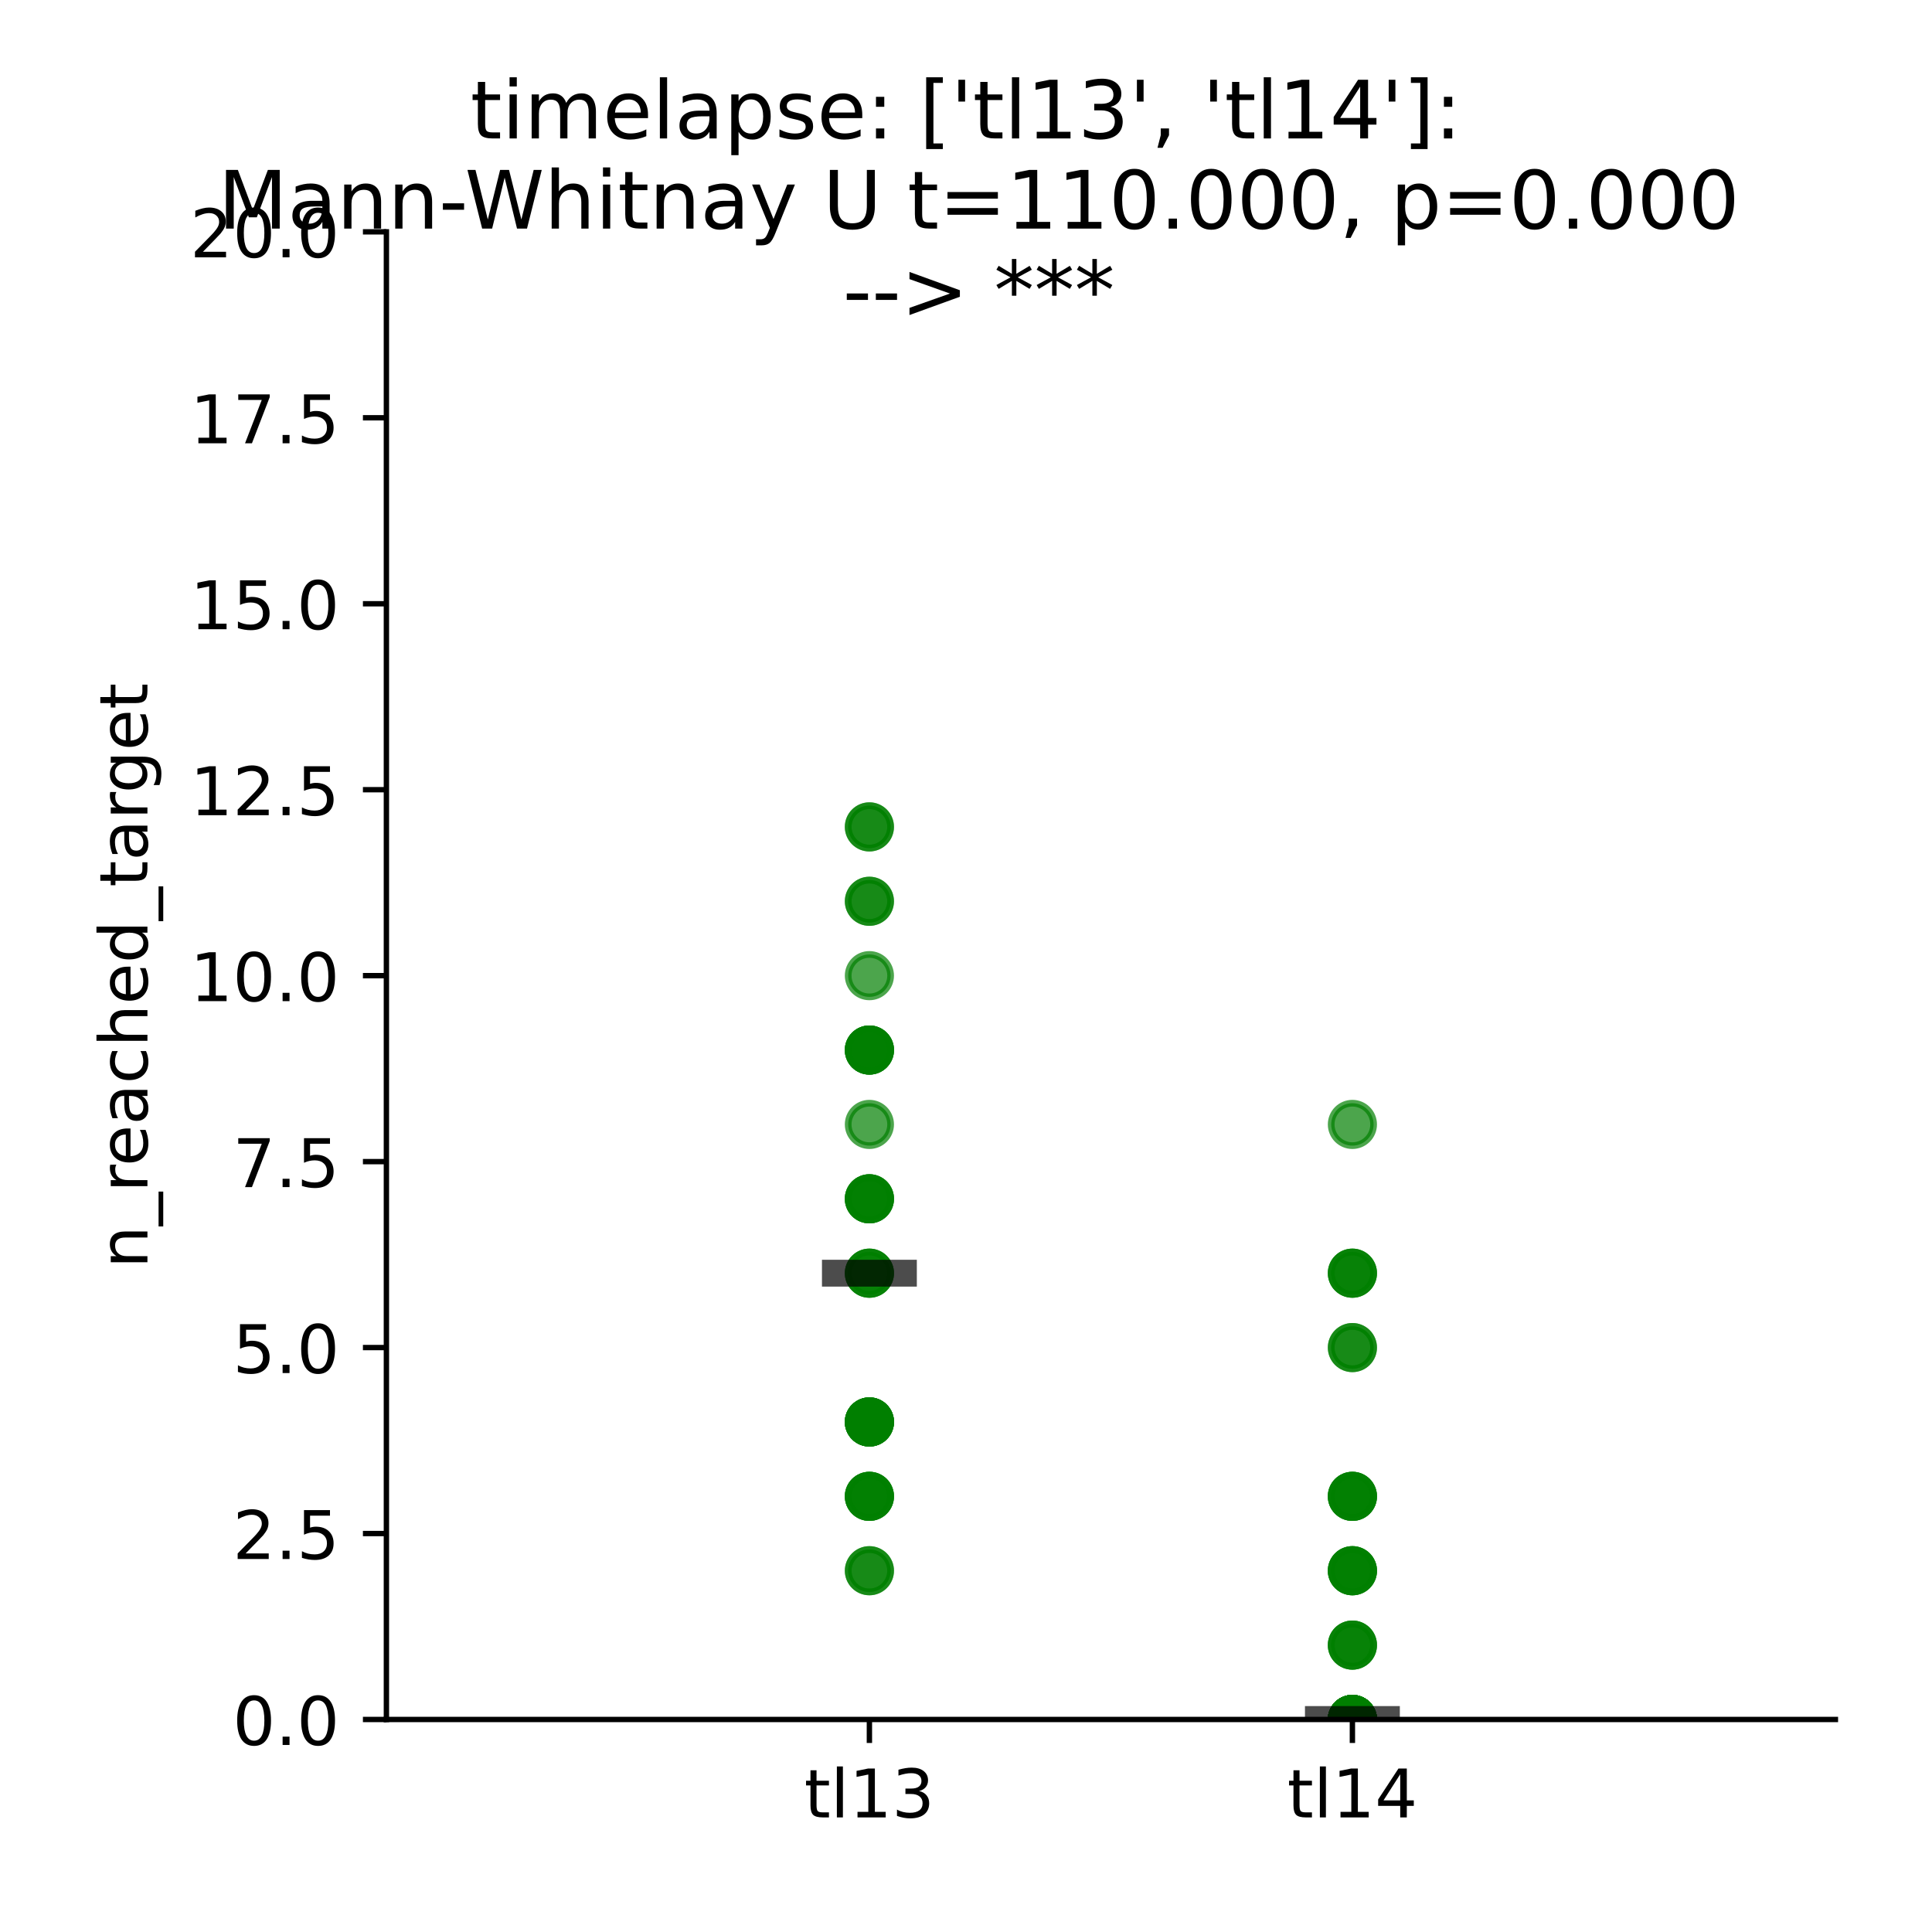 <?xml version="1.0" encoding="utf-8" standalone="no"?>
<!DOCTYPE svg PUBLIC "-//W3C//DTD SVG 1.1//EN"
  "http://www.w3.org/Graphics/SVG/1.1/DTD/svg11.dtd">
<!-- Created with matplotlib (https://matplotlib.org/) -->
<svg height="288pt" version="1.1" viewBox="0 0 288 288" width="288pt" xmlns="http://www.w3.org/2000/svg" xmlns:xlink="http://www.w3.org/1999/xlink">
 <defs>
  <style type="text/css">*{stroke-linecap:butt;stroke-linejoin:round;}</style>
 </defs>
 <g id="figure_1">
  <g id="patch_1">
   <path d="M 0 288 
L 288 288 
L 288 0 
L 0 0 
z
" style="fill:#ffffff;"/>
  </g>
  <g id="axes_1">
   <g id="patch_2">
    <path d="M 57.6 256.32 
L 273.6 256.32 
L 273.6 34.56 
L 57.6 34.56 
z
" style="fill:#ffffff;"/>
   </g>
   <g id="PathCollection_1">
    <defs>
     <path d="M 0 3.162 
C 0.839 3.162 1.643 2.829 2.236 2.236 
C 2.829 1.643 3.162 0.839 3.162 0 
C 3.162 -0.839 2.829 -1.643 2.236 -2.236 
C 1.643 -2.829 0.839 -3.162 0 -3.162 
C -0.839 -3.162 -1.643 -2.829 -2.236 -2.236 
C -2.829 -1.643 -3.162 -0.839 -3.162 0 
C -3.162 0.839 -2.829 1.643 -2.236 2.236 
C -1.643 2.829 -0.839 3.162 0 3.162 
z
" id="mbb2a626418" style="stroke:#008000;stroke-opacity:0.7;"/>
    </defs>
    <g clip-path="url(#p982a3e5511)">
     <use style="fill:#008000;fill-opacity:0.7;stroke:#008000;stroke-opacity:0.7;" x="129.6" xlink:href="#mbb2a626418" y="211.968"/>
     <use style="fill:#008000;fill-opacity:0.7;stroke:#008000;stroke-opacity:0.7;" x="129.6" xlink:href="#mbb2a626418" y="123.264"/>
     <use style="fill:#008000;fill-opacity:0.7;stroke:#008000;stroke-opacity:0.7;" x="129.6" xlink:href="#mbb2a626418" y="134.352"/>
     <use style="fill:#008000;fill-opacity:0.7;stroke:#008000;stroke-opacity:0.7;" x="129.6" xlink:href="#mbb2a626418" y="211.968"/>
     <use style="fill:#008000;fill-opacity:0.7;stroke:#008000;stroke-opacity:0.7;" x="129.6" xlink:href="#mbb2a626418" y="123.264"/>
     <use style="fill:#008000;fill-opacity:0.7;stroke:#008000;stroke-opacity:0.7;" x="129.6" xlink:href="#mbb2a626418" y="156.528"/>
     <use style="fill:#008000;fill-opacity:0.7;stroke:#008000;stroke-opacity:0.7;" x="129.6" xlink:href="#mbb2a626418" y="156.528"/>
     <use style="fill:#008000;fill-opacity:0.7;stroke:#008000;stroke-opacity:0.7;" x="129.6" xlink:href="#mbb2a626418" y="211.968"/>
     <use style="fill:#008000;fill-opacity:0.7;stroke:#008000;stroke-opacity:0.7;" x="129.6" xlink:href="#mbb2a626418" y="145.44"/>
     <use style="fill:#008000;fill-opacity:0.7;stroke:#008000;stroke-opacity:0.7;" x="129.6" xlink:href="#mbb2a626418" y="211.968"/>
     <use style="fill:#008000;fill-opacity:0.7;stroke:#008000;stroke-opacity:0.7;" x="129.6" xlink:href="#mbb2a626418" y="234.144"/>
     <use style="fill:#008000;fill-opacity:0.7;stroke:#008000;stroke-opacity:0.7;" x="129.6" xlink:href="#mbb2a626418" y="178.704"/>
     <use style="fill:#008000;fill-opacity:0.7;stroke:#008000;stroke-opacity:0.7;" x="129.6" xlink:href="#mbb2a626418" y="189.792"/>
     <use style="fill:#008000;fill-opacity:0.7;stroke:#008000;stroke-opacity:0.7;" x="129.6" xlink:href="#mbb2a626418" y="167.616"/>
     <use style="fill:#008000;fill-opacity:0.7;stroke:#008000;stroke-opacity:0.7;" x="129.6" xlink:href="#mbb2a626418" y="211.968"/>
     <use style="fill:#008000;fill-opacity:0.7;stroke:#008000;stroke-opacity:0.7;" x="129.6" xlink:href="#mbb2a626418" y="156.528"/>
     <use style="fill:#008000;fill-opacity:0.7;stroke:#008000;stroke-opacity:0.7;" x="129.6" xlink:href="#mbb2a626418" y="223.056"/>
     <use style="fill:#008000;fill-opacity:0.7;stroke:#008000;stroke-opacity:0.7;" x="129.6" xlink:href="#mbb2a626418" y="223.056"/>
     <use style="fill:#008000;fill-opacity:0.7;stroke:#008000;stroke-opacity:0.7;" x="129.6" xlink:href="#mbb2a626418" y="178.704"/>
     <use style="fill:#008000;fill-opacity:0.7;stroke:#008000;stroke-opacity:0.7;" x="129.6" xlink:href="#mbb2a626418" y="211.968"/>
     <use style="fill:#008000;fill-opacity:0.7;stroke:#008000;stroke-opacity:0.7;" x="129.6" xlink:href="#mbb2a626418" y="211.968"/>
     <use style="fill:#008000;fill-opacity:0.7;stroke:#008000;stroke-opacity:0.7;" x="129.6" xlink:href="#mbb2a626418" y="223.056"/>
     <use style="fill:#008000;fill-opacity:0.7;stroke:#008000;stroke-opacity:0.7;" x="129.6" xlink:href="#mbb2a626418" y="189.792"/>
     <use style="fill:#008000;fill-opacity:0.7;stroke:#008000;stroke-opacity:0.7;" x="129.6" xlink:href="#mbb2a626418" y="223.056"/>
     <use style="fill:#008000;fill-opacity:0.7;stroke:#008000;stroke-opacity:0.7;" x="129.6" xlink:href="#mbb2a626418" y="189.792"/>
     <use style="fill:#008000;fill-opacity:0.7;stroke:#008000;stroke-opacity:0.7;" x="129.6" xlink:href="#mbb2a626418" y="134.352"/>
     <use style="fill:#008000;fill-opacity:0.7;stroke:#008000;stroke-opacity:0.7;" x="129.6" xlink:href="#mbb2a626418" y="234.144"/>
     <use style="fill:#008000;fill-opacity:0.7;stroke:#008000;stroke-opacity:0.7;" x="129.6" xlink:href="#mbb2a626418" y="178.704"/>
     <use style="fill:#008000;fill-opacity:0.7;stroke:#008000;stroke-opacity:0.7;" x="129.6" xlink:href="#mbb2a626418" y="156.528"/>
     <use style="fill:#008000;fill-opacity:0.7;stroke:#008000;stroke-opacity:0.7;" x="129.6" xlink:href="#mbb2a626418" y="178.704"/>
     <use style="fill:#008000;fill-opacity:0.7;stroke:#008000;stroke-opacity:0.7;" x="129.6" xlink:href="#mbb2a626418" y="156.528"/>
     <use style="fill:#008000;fill-opacity:0.7;stroke:#008000;stroke-opacity:0.7;" x="201.6" xlink:href="#mbb2a626418" y="167.616"/>
     <use style="fill:#008000;fill-opacity:0.7;stroke:#008000;stroke-opacity:0.7;" x="201.6" xlink:href="#mbb2a626418" y="245.232"/>
     <use style="fill:#008000;fill-opacity:0.7;stroke:#008000;stroke-opacity:0.7;" x="201.6" xlink:href="#mbb2a626418" y="256.32"/>
     <use style="fill:#008000;fill-opacity:0.7;stroke:#008000;stroke-opacity:0.7;" x="201.6" xlink:href="#mbb2a626418" y="256.32"/>
     <use style="fill:#008000;fill-opacity:0.7;stroke:#008000;stroke-opacity:0.7;" x="201.6" xlink:href="#mbb2a626418" y="256.32"/>
     <use style="fill:#008000;fill-opacity:0.7;stroke:#008000;stroke-opacity:0.7;" x="201.6" xlink:href="#mbb2a626418" y="256.32"/>
     <use style="fill:#008000;fill-opacity:0.7;stroke:#008000;stroke-opacity:0.7;" x="201.6" xlink:href="#mbb2a626418" y="245.232"/>
     <use style="fill:#008000;fill-opacity:0.7;stroke:#008000;stroke-opacity:0.7;" x="201.6" xlink:href="#mbb2a626418" y="256.32"/>
     <use style="fill:#008000;fill-opacity:0.7;stroke:#008000;stroke-opacity:0.7;" x="201.6" xlink:href="#mbb2a626418" y="256.32"/>
     <use style="fill:#008000;fill-opacity:0.7;stroke:#008000;stroke-opacity:0.7;" x="201.6" xlink:href="#mbb2a626418" y="256.32"/>
     <use style="fill:#008000;fill-opacity:0.7;stroke:#008000;stroke-opacity:0.7;" x="201.6" xlink:href="#mbb2a626418" y="256.32"/>
     <use style="fill:#008000;fill-opacity:0.7;stroke:#008000;stroke-opacity:0.7;" x="201.6" xlink:href="#mbb2a626418" y="245.232"/>
     <use style="fill:#008000;fill-opacity:0.7;stroke:#008000;stroke-opacity:0.7;" x="201.6" xlink:href="#mbb2a626418" y="189.792"/>
     <use style="fill:#008000;fill-opacity:0.7;stroke:#008000;stroke-opacity:0.7;" x="201.6" xlink:href="#mbb2a626418" y="200.88"/>
     <use style="fill:#008000;fill-opacity:0.7;stroke:#008000;stroke-opacity:0.7;" x="201.6" xlink:href="#mbb2a626418" y="234.144"/>
     <use style="fill:#008000;fill-opacity:0.7;stroke:#008000;stroke-opacity:0.7;" x="201.6" xlink:href="#mbb2a626418" y="256.32"/>
     <use style="fill:#008000;fill-opacity:0.7;stroke:#008000;stroke-opacity:0.7;" x="201.6" xlink:href="#mbb2a626418" y="223.056"/>
     <use style="fill:#008000;fill-opacity:0.7;stroke:#008000;stroke-opacity:0.7;" x="201.6" xlink:href="#mbb2a626418" y="256.32"/>
     <use style="fill:#008000;fill-opacity:0.7;stroke:#008000;stroke-opacity:0.7;" x="201.6" xlink:href="#mbb2a626418" y="256.32"/>
     <use style="fill:#008000;fill-opacity:0.7;stroke:#008000;stroke-opacity:0.7;" x="201.6" xlink:href="#mbb2a626418" y="256.32"/>
     <use style="fill:#008000;fill-opacity:0.7;stroke:#008000;stroke-opacity:0.7;" x="201.6" xlink:href="#mbb2a626418" y="256.32"/>
     <use style="fill:#008000;fill-opacity:0.7;stroke:#008000;stroke-opacity:0.7;" x="201.6" xlink:href="#mbb2a626418" y="223.056"/>
     <use style="fill:#008000;fill-opacity:0.7;stroke:#008000;stroke-opacity:0.7;" x="201.6" xlink:href="#mbb2a626418" y="234.144"/>
     <use style="fill:#008000;fill-opacity:0.7;stroke:#008000;stroke-opacity:0.7;" x="201.6" xlink:href="#mbb2a626418" y="256.32"/>
     <use style="fill:#008000;fill-opacity:0.7;stroke:#008000;stroke-opacity:0.7;" x="201.6" xlink:href="#mbb2a626418" y="256.32"/>
     <use style="fill:#008000;fill-opacity:0.7;stroke:#008000;stroke-opacity:0.7;" x="201.6" xlink:href="#mbb2a626418" y="189.792"/>
     <use style="fill:#008000;fill-opacity:0.7;stroke:#008000;stroke-opacity:0.7;" x="201.6" xlink:href="#mbb2a626418" y="223.056"/>
     <use style="fill:#008000;fill-opacity:0.7;stroke:#008000;stroke-opacity:0.7;" x="201.6" xlink:href="#mbb2a626418" y="256.32"/>
     <use style="fill:#008000;fill-opacity:0.7;stroke:#008000;stroke-opacity:0.7;" x="201.6" xlink:href="#mbb2a626418" y="256.32"/>
     <use style="fill:#008000;fill-opacity:0.7;stroke:#008000;stroke-opacity:0.7;" x="201.6" xlink:href="#mbb2a626418" y="200.88"/>
     <use style="fill:#008000;fill-opacity:0.7;stroke:#008000;stroke-opacity:0.7;" x="201.6" xlink:href="#mbb2a626418" y="256.32"/>
     <use style="fill:#008000;fill-opacity:0.7;stroke:#008000;stroke-opacity:0.7;" x="201.6" xlink:href="#mbb2a626418" y="234.144"/>
     <use style="fill:#008000;fill-opacity:0.7;stroke:#008000;stroke-opacity:0.7;" x="201.6" xlink:href="#mbb2a626418" y="256.32"/>
     <use style="fill:#008000;fill-opacity:0.7;stroke:#008000;stroke-opacity:0.7;" x="201.6" xlink:href="#mbb2a626418" y="223.056"/>
     <use style="fill:#008000;fill-opacity:0.7;stroke:#008000;stroke-opacity:0.7;" x="201.6" xlink:href="#mbb2a626418" y="256.32"/>
     <use style="fill:#008000;fill-opacity:0.7;stroke:#008000;stroke-opacity:0.7;" x="201.6" xlink:href="#mbb2a626418" y="189.792"/>
     <use style="fill:#008000;fill-opacity:0.7;stroke:#008000;stroke-opacity:0.7;" x="201.6" xlink:href="#mbb2a626418" y="234.144"/>
     <use style="fill:#008000;fill-opacity:0.7;stroke:#008000;stroke-opacity:0.7;" x="201.6" xlink:href="#mbb2a626418" y="256.32"/>
    </g>
   </g>
   <g id="PathCollection_2">
    <defs>
     <path d="M 7.071 0 
L -7.071 -0 
" id="m7ba14565b8" style="stroke:#000000;stroke-opacity:0.7;stroke-width:4;"/>
    </defs>
    <g clip-path="url(#p982a3e5511)">
     <use style="fill-opacity:0.7;stroke:#000000;stroke-opacity:0.7;stroke-width:4;" x="129.6" xlink:href="#m7ba14565b8" y="189.792"/>
     <use style="fill-opacity:0.7;stroke:#000000;stroke-opacity:0.7;stroke-width:4;" x="201.6" xlink:href="#m7ba14565b8" y="256.32"/>
    </g>
   </g>
   <g id="matplotlib.axis_1">
    <g id="xtick_1">
     <g id="line2d_1">
      <defs>
       <path d="M 0 0 
L 0 3.5 
" id="md8b6e726fd" style="stroke:#000000;stroke-width:0.8;"/>
      </defs>
      <g>
       <use style="stroke:#000000;stroke-width:0.8;" x="129.6" xlink:href="#md8b6e726fd" y="256.32"/>
      </g>
     </g>
     <g id="text_1">
      <!-- tl13 -->
      <g transform="translate(119.888 270.918)scale(0.1 -0.1)">
       <defs>
        <path d="M 18.312 70.219 
L 18.312 54.688 
L 36.812 54.688 
L 36.812 47.703 
L 18.312 47.703 
L 18.312 18.016 
Q 18.312 11.328 20.141 9.422 
Q 21.969 7.516 27.594 7.516 
L 36.812 7.516 
L 36.812 0 
L 27.594 0 
Q 17.188 0 13.234 3.875 
Q 9.281 7.766 9.281 18.016 
L 9.281 47.703 
L 2.688 47.703 
L 2.688 54.688 
L 9.281 54.688 
L 9.281 70.219 
z
" id="DejaVuSans-116"/>
        <path d="M 9.422 75.984 
L 18.406 75.984 
L 18.406 0 
L 9.422 0 
z
" id="DejaVuSans-108"/>
        <path d="M 12.406 8.297 
L 28.516 8.297 
L 28.516 63.922 
L 10.984 60.406 
L 10.984 69.391 
L 28.422 72.906 
L 38.281 72.906 
L 38.281 8.297 
L 54.391 8.297 
L 54.391 0 
L 12.406 0 
z
" id="DejaVuSans-49"/>
        <path d="M 40.578 39.312 
Q 47.656 37.797 51.625 33 
Q 55.609 28.219 55.609 21.188 
Q 55.609 10.406 48.188 4.484 
Q 40.766 -1.422 27.094 -1.422 
Q 22.516 -1.422 17.656 -0.516 
Q 12.797 0.391 7.625 2.203 
L 7.625 11.719 
Q 11.719 9.328 16.594 8.109 
Q 21.484 6.891 26.812 6.891 
Q 36.078 6.891 40.938 10.547 
Q 45.797 14.203 45.797 21.188 
Q 45.797 27.641 41.281 31.266 
Q 36.766 34.906 28.719 34.906 
L 20.219 34.906 
L 20.219 43.016 
L 29.109 43.016 
Q 36.375 43.016 40.234 45.922 
Q 44.094 48.828 44.094 54.297 
Q 44.094 59.906 40.109 62.906 
Q 36.141 65.922 28.719 65.922 
Q 24.656 65.922 20.016 65.031 
Q 15.375 64.156 9.812 62.312 
L 9.812 71.094 
Q 15.438 72.656 20.344 73.438 
Q 25.25 74.219 29.594 74.219 
Q 40.828 74.219 47.359 69.109 
Q 53.906 64.016 53.906 55.328 
Q 53.906 49.266 50.438 45.094 
Q 46.969 40.922 40.578 39.312 
z
" id="DejaVuSans-51"/>
       </defs>
       <use xlink:href="#DejaVuSans-116"/>
       <use x="39.209" xlink:href="#DejaVuSans-108"/>
       <use x="66.992" xlink:href="#DejaVuSans-49"/>
       <use x="130.615" xlink:href="#DejaVuSans-51"/>
      </g>
     </g>
    </g>
    <g id="xtick_2">
     <g id="line2d_2">
      <g>
       <use style="stroke:#000000;stroke-width:0.8;" x="201.6" xlink:href="#md8b6e726fd" y="256.32"/>
      </g>
     </g>
     <g id="text_2">
      <!-- tl14 -->
      <g transform="translate(191.888 270.918)scale(0.1 -0.1)">
       <defs>
        <path d="M 37.797 64.312 
L 12.891 25.391 
L 37.797 25.391 
z
M 35.203 72.906 
L 47.609 72.906 
L 47.609 25.391 
L 58.016 25.391 
L 58.016 17.188 
L 47.609 17.188 
L 47.609 0 
L 37.797 0 
L 37.797 17.188 
L 4.891 17.188 
L 4.891 26.703 
z
" id="DejaVuSans-52"/>
       </defs>
       <use xlink:href="#DejaVuSans-116"/>
       <use x="39.209" xlink:href="#DejaVuSans-108"/>
       <use x="66.992" xlink:href="#DejaVuSans-49"/>
       <use x="130.615" xlink:href="#DejaVuSans-52"/>
      </g>
     </g>
    </g>
   </g>
   <g id="matplotlib.axis_2">
    <g id="ytick_1">
     <g id="line2d_3">
      <defs>
       <path d="M 0 0 
L -3.5 0 
" id="mf4c9ebc43f" style="stroke:#000000;stroke-width:0.8;"/>
      </defs>
      <g>
       <use style="stroke:#000000;stroke-width:0.8;" x="57.6" xlink:href="#mf4c9ebc43f" y="256.32"/>
      </g>
     </g>
     <g id="text_3">
      <!-- 0.0 -->
      <g transform="translate(34.697 260.119)scale(0.1 -0.1)">
       <defs>
        <path d="M 31.781 66.406 
Q 24.172 66.406 20.328 58.906 
Q 16.5 51.422 16.5 36.375 
Q 16.5 21.391 20.328 13.891 
Q 24.172 6.391 31.781 6.391 
Q 39.453 6.391 43.281 13.891 
Q 47.125 21.391 47.125 36.375 
Q 47.125 51.422 43.281 58.906 
Q 39.453 66.406 31.781 66.406 
z
M 31.781 74.219 
Q 44.047 74.219 50.516 64.516 
Q 56.984 54.828 56.984 36.375 
Q 56.984 17.969 50.516 8.266 
Q 44.047 -1.422 31.781 -1.422 
Q 19.531 -1.422 13.062 8.266 
Q 6.594 17.969 6.594 36.375 
Q 6.594 54.828 13.062 64.516 
Q 19.531 74.219 31.781 74.219 
z
" id="DejaVuSans-48"/>
        <path d="M 10.688 12.406 
L 21 12.406 
L 21 0 
L 10.688 0 
z
" id="DejaVuSans-46"/>
       </defs>
       <use xlink:href="#DejaVuSans-48"/>
       <use x="63.623" xlink:href="#DejaVuSans-46"/>
       <use x="95.41" xlink:href="#DejaVuSans-48"/>
      </g>
     </g>
    </g>
    <g id="ytick_2">
     <g id="line2d_4">
      <g>
       <use style="stroke:#000000;stroke-width:0.8;" x="57.6" xlink:href="#mf4c9ebc43f" y="228.6"/>
      </g>
     </g>
     <g id="text_4">
      <!-- 2.5 -->
      <g transform="translate(34.697 232.399)scale(0.1 -0.1)">
       <defs>
        <path d="M 19.188 8.297 
L 53.609 8.297 
L 53.609 0 
L 7.328 0 
L 7.328 8.297 
Q 12.938 14.109 22.625 23.891 
Q 32.328 33.688 34.812 36.531 
Q 39.547 41.844 41.422 45.531 
Q 43.312 49.219 43.312 52.781 
Q 43.312 58.594 39.234 62.25 
Q 35.156 65.922 28.609 65.922 
Q 23.969 65.922 18.812 64.312 
Q 13.672 62.703 7.812 59.422 
L 7.812 69.391 
Q 13.766 71.781 18.938 73 
Q 24.125 74.219 28.422 74.219 
Q 39.75 74.219 46.484 68.547 
Q 53.219 62.891 53.219 53.422 
Q 53.219 48.922 51.531 44.891 
Q 49.859 40.875 45.406 35.406 
Q 44.188 33.984 37.641 27.219 
Q 31.109 20.453 19.188 8.297 
z
" id="DejaVuSans-50"/>
        <path d="M 10.797 72.906 
L 49.516 72.906 
L 49.516 64.594 
L 19.828 64.594 
L 19.828 46.734 
Q 21.969 47.469 24.109 47.828 
Q 26.266 48.188 28.422 48.188 
Q 40.625 48.188 47.75 41.5 
Q 54.891 34.812 54.891 23.391 
Q 54.891 11.625 47.562 5.094 
Q 40.234 -1.422 26.906 -1.422 
Q 22.312 -1.422 17.547 -0.641 
Q 12.797 0.141 7.719 1.703 
L 7.719 11.625 
Q 12.109 9.234 16.797 8.062 
Q 21.484 6.891 26.703 6.891 
Q 35.156 6.891 40.078 11.328 
Q 45.016 15.766 45.016 23.391 
Q 45.016 31 40.078 35.438 
Q 35.156 39.891 26.703 39.891 
Q 22.75 39.891 18.812 39.016 
Q 14.891 38.141 10.797 36.281 
z
" id="DejaVuSans-53"/>
       </defs>
       <use xlink:href="#DejaVuSans-50"/>
       <use x="63.623" xlink:href="#DejaVuSans-46"/>
       <use x="95.41" xlink:href="#DejaVuSans-53"/>
      </g>
     </g>
    </g>
    <g id="ytick_3">
     <g id="line2d_5">
      <g>
       <use style="stroke:#000000;stroke-width:0.8;" x="57.6" xlink:href="#mf4c9ebc43f" y="200.88"/>
      </g>
     </g>
     <g id="text_5">
      <!-- 5.0 -->
      <g transform="translate(34.697 204.679)scale(0.1 -0.1)">
       <use xlink:href="#DejaVuSans-53"/>
       <use x="63.623" xlink:href="#DejaVuSans-46"/>
       <use x="95.41" xlink:href="#DejaVuSans-48"/>
      </g>
     </g>
    </g>
    <g id="ytick_4">
     <g id="line2d_6">
      <g>
       <use style="stroke:#000000;stroke-width:0.8;" x="57.6" xlink:href="#mf4c9ebc43f" y="173.16"/>
      </g>
     </g>
     <g id="text_6">
      <!-- 7.5 -->
      <g transform="translate(34.697 176.959)scale(0.1 -0.1)">
       <defs>
        <path d="M 8.203 72.906 
L 55.078 72.906 
L 55.078 68.703 
L 28.609 0 
L 18.312 0 
L 43.219 64.594 
L 8.203 64.594 
z
" id="DejaVuSans-55"/>
       </defs>
       <use xlink:href="#DejaVuSans-55"/>
       <use x="63.623" xlink:href="#DejaVuSans-46"/>
       <use x="95.41" xlink:href="#DejaVuSans-53"/>
      </g>
     </g>
    </g>
    <g id="ytick_5">
     <g id="line2d_7">
      <g>
       <use style="stroke:#000000;stroke-width:0.8;" x="57.6" xlink:href="#mf4c9ebc43f" y="145.44"/>
      </g>
     </g>
     <g id="text_7">
      <!-- 10.0 -->
      <g transform="translate(28.334 149.239)scale(0.1 -0.1)">
       <use xlink:href="#DejaVuSans-49"/>
       <use x="63.623" xlink:href="#DejaVuSans-48"/>
       <use x="127.246" xlink:href="#DejaVuSans-46"/>
       <use x="159.033" xlink:href="#DejaVuSans-48"/>
      </g>
     </g>
    </g>
    <g id="ytick_6">
     <g id="line2d_8">
      <g>
       <use style="stroke:#000000;stroke-width:0.8;" x="57.6" xlink:href="#mf4c9ebc43f" y="117.72"/>
      </g>
     </g>
     <g id="text_8">
      <!-- 12.5 -->
      <g transform="translate(28.334 121.519)scale(0.1 -0.1)">
       <use xlink:href="#DejaVuSans-49"/>
       <use x="63.623" xlink:href="#DejaVuSans-50"/>
       <use x="127.246" xlink:href="#DejaVuSans-46"/>
       <use x="159.033" xlink:href="#DejaVuSans-53"/>
      </g>
     </g>
    </g>
    <g id="ytick_7">
     <g id="line2d_9">
      <g>
       <use style="stroke:#000000;stroke-width:0.8;" x="57.6" xlink:href="#mf4c9ebc43f" y="90"/>
      </g>
     </g>
     <g id="text_9">
      <!-- 15.0 -->
      <g transform="translate(28.334 93.799)scale(0.1 -0.1)">
       <use xlink:href="#DejaVuSans-49"/>
       <use x="63.623" xlink:href="#DejaVuSans-53"/>
       <use x="127.246" xlink:href="#DejaVuSans-46"/>
       <use x="159.033" xlink:href="#DejaVuSans-48"/>
      </g>
     </g>
    </g>
    <g id="ytick_8">
     <g id="line2d_10">
      <g>
       <use style="stroke:#000000;stroke-width:0.8;" x="57.6" xlink:href="#mf4c9ebc43f" y="62.28"/>
      </g>
     </g>
     <g id="text_10">
      <!-- 17.5 -->
      <g transform="translate(28.334 66.079)scale(0.1 -0.1)">
       <use xlink:href="#DejaVuSans-49"/>
       <use x="63.623" xlink:href="#DejaVuSans-55"/>
       <use x="127.246" xlink:href="#DejaVuSans-46"/>
       <use x="159.033" xlink:href="#DejaVuSans-53"/>
      </g>
     </g>
    </g>
    <g id="ytick_9">
     <g id="line2d_11">
      <g>
       <use style="stroke:#000000;stroke-width:0.8;" x="57.6" xlink:href="#mf4c9ebc43f" y="34.56"/>
      </g>
     </g>
     <g id="text_11">
      <!-- 20.0 -->
      <g transform="translate(28.334 38.359)scale(0.1 -0.1)">
       <use xlink:href="#DejaVuSans-50"/>
       <use x="63.623" xlink:href="#DejaVuSans-48"/>
       <use x="127.246" xlink:href="#DejaVuSans-46"/>
       <use x="159.033" xlink:href="#DejaVuSans-48"/>
      </g>
     </g>
    </g>
    <g id="text_12">
     <!-- n_reached_target -->
     <g transform="translate(21.977 189.064)rotate(-90)scale(0.1 -0.1)">
      <defs>
       <path d="M 54.891 33.016 
L 54.891 0 
L 45.906 0 
L 45.906 32.719 
Q 45.906 40.484 42.875 44.328 
Q 39.844 48.188 33.797 48.188 
Q 26.516 48.188 22.312 43.547 
Q 18.109 38.922 18.109 30.906 
L 18.109 0 
L 9.078 0 
L 9.078 54.688 
L 18.109 54.688 
L 18.109 46.188 
Q 21.344 51.125 25.703 53.562 
Q 30.078 56 35.797 56 
Q 45.219 56 50.047 50.172 
Q 54.891 44.344 54.891 33.016 
z
" id="DejaVuSans-110"/>
       <path d="M 50.984 -16.609 
L 50.984 -23.578 
L -0.984 -23.578 
L -0.984 -16.609 
z
" id="DejaVuSans-95"/>
       <path d="M 41.109 46.297 
Q 39.594 47.172 37.812 47.578 
Q 36.031 48 33.891 48 
Q 26.266 48 22.188 43.047 
Q 18.109 38.094 18.109 28.812 
L 18.109 0 
L 9.078 0 
L 9.078 54.688 
L 18.109 54.688 
L 18.109 46.188 
Q 20.953 51.172 25.484 53.578 
Q 30.031 56 36.531 56 
Q 37.453 56 38.578 55.875 
Q 39.703 55.766 41.062 55.516 
z
" id="DejaVuSans-114"/>
       <path d="M 56.203 29.594 
L 56.203 25.203 
L 14.891 25.203 
Q 15.484 15.922 20.484 11.062 
Q 25.484 6.203 34.422 6.203 
Q 39.594 6.203 44.453 7.469 
Q 49.312 8.734 54.109 11.281 
L 54.109 2.781 
Q 49.266 0.734 44.188 -0.344 
Q 39.109 -1.422 33.891 -1.422 
Q 20.797 -1.422 13.156 6.188 
Q 5.516 13.812 5.516 26.812 
Q 5.516 40.234 12.766 48.109 
Q 20.016 56 32.328 56 
Q 43.359 56 49.781 48.891 
Q 56.203 41.797 56.203 29.594 
z
M 47.219 32.234 
Q 47.125 39.594 43.094 43.984 
Q 39.062 48.391 32.422 48.391 
Q 24.906 48.391 20.391 44.141 
Q 15.875 39.891 15.188 32.172 
z
" id="DejaVuSans-101"/>
       <path d="M 34.281 27.484 
Q 23.391 27.484 19.188 25 
Q 14.984 22.516 14.984 16.5 
Q 14.984 11.719 18.141 8.906 
Q 21.297 6.109 26.703 6.109 
Q 34.188 6.109 38.703 11.406 
Q 43.219 16.703 43.219 25.484 
L 43.219 27.484 
z
M 52.203 31.203 
L 52.203 0 
L 43.219 0 
L 43.219 8.297 
Q 40.141 3.328 35.547 0.953 
Q 30.953 -1.422 24.312 -1.422 
Q 15.922 -1.422 10.953 3.297 
Q 6 8.016 6 15.922 
Q 6 25.141 12.172 29.828 
Q 18.359 34.516 30.609 34.516 
L 43.219 34.516 
L 43.219 35.406 
Q 43.219 41.609 39.141 45 
Q 35.062 48.391 27.688 48.391 
Q 23 48.391 18.547 47.266 
Q 14.109 46.141 10.016 43.891 
L 10.016 52.203 
Q 14.938 54.109 19.578 55.047 
Q 24.219 56 28.609 56 
Q 40.484 56 46.344 49.844 
Q 52.203 43.703 52.203 31.203 
z
" id="DejaVuSans-97"/>
       <path d="M 48.781 52.594 
L 48.781 44.188 
Q 44.969 46.297 41.141 47.344 
Q 37.312 48.391 33.406 48.391 
Q 24.656 48.391 19.812 42.844 
Q 14.984 37.312 14.984 27.297 
Q 14.984 17.281 19.812 11.734 
Q 24.656 6.203 33.406 6.203 
Q 37.312 6.203 41.141 7.25 
Q 44.969 8.297 48.781 10.406 
L 48.781 2.094 
Q 45.016 0.344 40.984 -0.531 
Q 36.969 -1.422 32.422 -1.422 
Q 20.062 -1.422 12.781 6.344 
Q 5.516 14.109 5.516 27.297 
Q 5.516 40.672 12.859 48.328 
Q 20.219 56 33.016 56 
Q 37.156 56 41.109 55.141 
Q 45.062 54.297 48.781 52.594 
z
" id="DejaVuSans-99"/>
       <path d="M 54.891 33.016 
L 54.891 0 
L 45.906 0 
L 45.906 32.719 
Q 45.906 40.484 42.875 44.328 
Q 39.844 48.188 33.797 48.188 
Q 26.516 48.188 22.312 43.547 
Q 18.109 38.922 18.109 30.906 
L 18.109 0 
L 9.078 0 
L 9.078 75.984 
L 18.109 75.984 
L 18.109 46.188 
Q 21.344 51.125 25.703 53.562 
Q 30.078 56 35.797 56 
Q 45.219 56 50.047 50.172 
Q 54.891 44.344 54.891 33.016 
z
" id="DejaVuSans-104"/>
       <path d="M 45.406 46.391 
L 45.406 75.984 
L 54.391 75.984 
L 54.391 0 
L 45.406 0 
L 45.406 8.203 
Q 42.578 3.328 38.25 0.953 
Q 33.938 -1.422 27.875 -1.422 
Q 17.969 -1.422 11.734 6.484 
Q 5.516 14.406 5.516 27.297 
Q 5.516 40.188 11.734 48.094 
Q 17.969 56 27.875 56 
Q 33.938 56 38.25 53.625 
Q 42.578 51.266 45.406 46.391 
z
M 14.797 27.297 
Q 14.797 17.391 18.875 11.75 
Q 22.953 6.109 30.078 6.109 
Q 37.203 6.109 41.297 11.75 
Q 45.406 17.391 45.406 27.297 
Q 45.406 37.203 41.297 42.844 
Q 37.203 48.484 30.078 48.484 
Q 22.953 48.484 18.875 42.844 
Q 14.797 37.203 14.797 27.297 
z
" id="DejaVuSans-100"/>
       <path d="M 45.406 27.984 
Q 45.406 37.75 41.375 43.109 
Q 37.359 48.484 30.078 48.484 
Q 22.859 48.484 18.828 43.109 
Q 14.797 37.75 14.797 27.984 
Q 14.797 18.266 18.828 12.891 
Q 22.859 7.516 30.078 7.516 
Q 37.359 7.516 41.375 12.891 
Q 45.406 18.266 45.406 27.984 
z
M 54.391 6.781 
Q 54.391 -7.172 48.188 -13.984 
Q 42 -20.797 29.203 -20.797 
Q 24.469 -20.797 20.266 -20.094 
Q 16.062 -19.391 12.109 -17.922 
L 12.109 -9.188 
Q 16.062 -11.328 19.922 -12.344 
Q 23.781 -13.375 27.781 -13.375 
Q 36.625 -13.375 41.016 -8.766 
Q 45.406 -4.156 45.406 5.172 
L 45.406 9.625 
Q 42.625 4.781 38.281 2.391 
Q 33.938 0 27.875 0 
Q 17.828 0 11.672 7.656 
Q 5.516 15.328 5.516 27.984 
Q 5.516 40.672 11.672 48.328 
Q 17.828 56 27.875 56 
Q 33.938 56 38.281 53.609 
Q 42.625 51.219 45.406 46.391 
L 45.406 54.688 
L 54.391 54.688 
z
" id="DejaVuSans-103"/>
      </defs>
      <use xlink:href="#DejaVuSans-110"/>
      <use x="63.379" xlink:href="#DejaVuSans-95"/>
      <use x="113.379" xlink:href="#DejaVuSans-114"/>
      <use x="152.242" xlink:href="#DejaVuSans-101"/>
      <use x="213.766" xlink:href="#DejaVuSans-97"/>
      <use x="275.045" xlink:href="#DejaVuSans-99"/>
      <use x="330.025" xlink:href="#DejaVuSans-104"/>
      <use x="393.404" xlink:href="#DejaVuSans-101"/>
      <use x="454.928" xlink:href="#DejaVuSans-100"/>
      <use x="518.404" xlink:href="#DejaVuSans-95"/>
      <use x="568.404" xlink:href="#DejaVuSans-116"/>
      <use x="607.613" xlink:href="#DejaVuSans-97"/>
      <use x="668.893" xlink:href="#DejaVuSans-114"/>
      <use x="708.256" xlink:href="#DejaVuSans-103"/>
      <use x="771.732" xlink:href="#DejaVuSans-101"/>
      <use x="833.256" xlink:href="#DejaVuSans-116"/>
     </g>
    </g>
   </g>
   <g id="patch_3">
    <path d="M 57.6 256.32 
L 57.6 34.56 
" style="fill:none;stroke:#000000;stroke-linecap:square;stroke-linejoin:miter;stroke-width:0.8;"/>
   </g>
   <g id="patch_4">
    <path d="M 57.6 256.32 
L 273.6 256.32 
" style="fill:none;stroke:#000000;stroke-linecap:square;stroke-linejoin:miter;stroke-width:0.8;"/>
   </g>
  </g>
  <g id="text_13">
   <!-- timelapse: ['tl13', 'tl14']: -->
   <g transform="translate(70.125 20.638)scale(0.12 -0.12)">
    <defs>
     <path d="M 9.422 54.688 
L 18.406 54.688 
L 18.406 0 
L 9.422 0 
z
M 9.422 75.984 
L 18.406 75.984 
L 18.406 64.594 
L 9.422 64.594 
z
" id="DejaVuSans-105"/>
     <path d="M 52 44.188 
Q 55.375 50.25 60.062 53.125 
Q 64.75 56 71.094 56 
Q 79.641 56 84.281 50.016 
Q 88.922 44.047 88.922 33.016 
L 88.922 0 
L 79.891 0 
L 79.891 32.719 
Q 79.891 40.578 77.094 44.375 
Q 74.312 48.188 68.609 48.188 
Q 61.625 48.188 57.562 43.547 
Q 53.516 38.922 53.516 30.906 
L 53.516 0 
L 44.484 0 
L 44.484 32.719 
Q 44.484 40.625 41.703 44.406 
Q 38.922 48.188 33.109 48.188 
Q 26.219 48.188 22.156 43.531 
Q 18.109 38.875 18.109 30.906 
L 18.109 0 
L 9.078 0 
L 9.078 54.688 
L 18.109 54.688 
L 18.109 46.188 
Q 21.188 51.219 25.484 53.609 
Q 29.781 56 35.688 56 
Q 41.656 56 45.828 52.969 
Q 50 49.953 52 44.188 
z
" id="DejaVuSans-109"/>
     <path d="M 18.109 8.203 
L 18.109 -20.797 
L 9.078 -20.797 
L 9.078 54.688 
L 18.109 54.688 
L 18.109 46.391 
Q 20.953 51.266 25.266 53.625 
Q 29.594 56 35.594 56 
Q 45.562 56 51.781 48.094 
Q 58.016 40.188 58.016 27.297 
Q 58.016 14.406 51.781 6.484 
Q 45.562 -1.422 35.594 -1.422 
Q 29.594 -1.422 25.266 0.953 
Q 20.953 3.328 18.109 8.203 
z
M 48.688 27.297 
Q 48.688 37.203 44.609 42.844 
Q 40.531 48.484 33.406 48.484 
Q 26.266 48.484 22.188 42.844 
Q 18.109 37.203 18.109 27.297 
Q 18.109 17.391 22.188 11.75 
Q 26.266 6.109 33.406 6.109 
Q 40.531 6.109 44.609 11.75 
Q 48.688 17.391 48.688 27.297 
z
" id="DejaVuSans-112"/>
     <path d="M 44.281 53.078 
L 44.281 44.578 
Q 40.484 46.531 36.375 47.5 
Q 32.281 48.484 27.875 48.484 
Q 21.188 48.484 17.844 46.438 
Q 14.5 44.391 14.5 40.281 
Q 14.5 37.156 16.891 35.375 
Q 19.281 33.594 26.516 31.984 
L 29.594 31.297 
Q 39.156 29.25 43.188 25.516 
Q 47.219 21.781 47.219 15.094 
Q 47.219 7.469 41.188 3.016 
Q 35.156 -1.422 24.609 -1.422 
Q 20.219 -1.422 15.453 -0.562 
Q 10.688 0.297 5.422 2 
L 5.422 11.281 
Q 10.406 8.688 15.234 7.391 
Q 20.062 6.109 24.812 6.109 
Q 31.156 6.109 34.562 8.281 
Q 37.984 10.453 37.984 14.406 
Q 37.984 18.062 35.516 20.016 
Q 33.062 21.969 24.703 23.781 
L 21.578 24.516 
Q 13.234 26.266 9.516 29.906 
Q 5.812 33.547 5.812 39.891 
Q 5.812 47.609 11.281 51.797 
Q 16.75 56 26.812 56 
Q 31.781 56 36.172 55.266 
Q 40.578 54.547 44.281 53.078 
z
" id="DejaVuSans-115"/>
     <path d="M 11.719 12.406 
L 22.016 12.406 
L 22.016 0 
L 11.719 0 
z
M 11.719 51.703 
L 22.016 51.703 
L 22.016 39.312 
L 11.719 39.312 
z
" id="DejaVuSans-58"/>
     <path id="DejaVuSans-32"/>
     <path d="M 8.594 75.984 
L 29.297 75.984 
L 29.297 69 
L 17.578 69 
L 17.578 -6.203 
L 29.297 -6.203 
L 29.297 -13.188 
L 8.594 -13.188 
z
" id="DejaVuSans-91"/>
     <path d="M 17.922 72.906 
L 17.922 45.797 
L 9.625 45.797 
L 9.625 72.906 
z
" id="DejaVuSans-39"/>
     <path d="M 11.719 12.406 
L 22.016 12.406 
L 22.016 4 
L 14.016 -11.625 
L 7.719 -11.625 
L 11.719 4 
z
" id="DejaVuSans-44"/>
     <path d="M 30.422 75.984 
L 30.422 -13.188 
L 9.719 -13.188 
L 9.719 -6.203 
L 21.391 -6.203 
L 21.391 69 
L 9.719 69 
L 9.719 75.984 
z
" id="DejaVuSans-93"/>
    </defs>
    <use xlink:href="#DejaVuSans-116"/>
    <use x="39.209" xlink:href="#DejaVuSans-105"/>
    <use x="66.992" xlink:href="#DejaVuSans-109"/>
    <use x="164.404" xlink:href="#DejaVuSans-101"/>
    <use x="225.928" xlink:href="#DejaVuSans-108"/>
    <use x="253.711" xlink:href="#DejaVuSans-97"/>
    <use x="314.99" xlink:href="#DejaVuSans-112"/>
    <use x="378.467" xlink:href="#DejaVuSans-115"/>
    <use x="430.566" xlink:href="#DejaVuSans-101"/>
    <use x="492.09" xlink:href="#DejaVuSans-58"/>
    <use x="525.781" xlink:href="#DejaVuSans-32"/>
    <use x="557.568" xlink:href="#DejaVuSans-91"/>
    <use x="596.582" xlink:href="#DejaVuSans-39"/>
    <use x="624.072" xlink:href="#DejaVuSans-116"/>
    <use x="663.281" xlink:href="#DejaVuSans-108"/>
    <use x="691.064" xlink:href="#DejaVuSans-49"/>
    <use x="754.688" xlink:href="#DejaVuSans-51"/>
    <use x="818.311" xlink:href="#DejaVuSans-39"/>
    <use x="845.801" xlink:href="#DejaVuSans-44"/>
    <use x="877.588" xlink:href="#DejaVuSans-32"/>
    <use x="909.375" xlink:href="#DejaVuSans-39"/>
    <use x="936.865" xlink:href="#DejaVuSans-116"/>
    <use x="976.074" xlink:href="#DejaVuSans-108"/>
    <use x="1003.857" xlink:href="#DejaVuSans-49"/>
    <use x="1067.48" xlink:href="#DejaVuSans-52"/>
    <use x="1131.104" xlink:href="#DejaVuSans-39"/>
    <use x="1158.594" xlink:href="#DejaVuSans-93"/>
    <use x="1197.607" xlink:href="#DejaVuSans-58"/>
   </g>
   <!--  Mann-Whitnay U t=110.000, p=0.000 -->
   <g transform="translate(28.701 34.075)scale(0.12 -0.12)">
    <defs>
     <path d="M 9.812 72.906 
L 24.516 72.906 
L 43.109 23.297 
L 61.812 72.906 
L 76.516 72.906 
L 76.516 0 
L 66.891 0 
L 66.891 64.016 
L 48.094 14.016 
L 38.188 14.016 
L 19.391 64.016 
L 19.391 0 
L 9.812 0 
z
" id="DejaVuSans-77"/>
     <path d="M 4.891 31.391 
L 31.203 31.391 
L 31.203 23.391 
L 4.891 23.391 
z
" id="DejaVuSans-45"/>
     <path d="M 3.328 72.906 
L 13.281 72.906 
L 28.609 11.281 
L 43.891 72.906 
L 54.984 72.906 
L 70.312 11.281 
L 85.594 72.906 
L 95.609 72.906 
L 77.297 0 
L 64.891 0 
L 49.516 63.281 
L 33.984 0 
L 21.578 0 
z
" id="DejaVuSans-87"/>
     <path d="M 32.172 -5.078 
Q 28.375 -14.844 24.75 -17.812 
Q 21.141 -20.797 15.094 -20.797 
L 7.906 -20.797 
L 7.906 -13.281 
L 13.188 -13.281 
Q 16.891 -13.281 18.938 -11.516 
Q 21 -9.766 23.484 -3.219 
L 25.094 0.875 
L 2.984 54.688 
L 12.5 54.688 
L 29.594 11.922 
L 46.688 54.688 
L 56.203 54.688 
z
" id="DejaVuSans-121"/>
     <path d="M 8.688 72.906 
L 18.609 72.906 
L 18.609 28.609 
Q 18.609 16.891 22.844 11.734 
Q 27.094 6.594 36.625 6.594 
Q 46.094 6.594 50.344 11.734 
Q 54.594 16.891 54.594 28.609 
L 54.594 72.906 
L 64.5 72.906 
L 64.5 27.391 
Q 64.5 13.141 57.438 5.859 
Q 50.391 -1.422 36.625 -1.422 
Q 22.797 -1.422 15.734 5.859 
Q 8.688 13.141 8.688 27.391 
z
" id="DejaVuSans-85"/>
     <path d="M 10.594 45.406 
L 73.188 45.406 
L 73.188 37.203 
L 10.594 37.203 
z
M 10.594 25.484 
L 73.188 25.484 
L 73.188 17.188 
L 10.594 17.188 
z
" id="DejaVuSans-61"/>
    </defs>
    <use xlink:href="#DejaVuSans-32"/>
    <use x="31.787" xlink:href="#DejaVuSans-77"/>
    <use x="118.066" xlink:href="#DejaVuSans-97"/>
    <use x="179.346" xlink:href="#DejaVuSans-110"/>
    <use x="242.725" xlink:href="#DejaVuSans-110"/>
    <use x="306.104" xlink:href="#DejaVuSans-45"/>
    <use x="338.188" xlink:href="#DejaVuSans-87"/>
    <use x="437.064" xlink:href="#DejaVuSans-104"/>
    <use x="500.443" xlink:href="#DejaVuSans-105"/>
    <use x="528.227" xlink:href="#DejaVuSans-116"/>
    <use x="567.436" xlink:href="#DejaVuSans-110"/>
    <use x="630.814" xlink:href="#DejaVuSans-97"/>
    <use x="692.094" xlink:href="#DejaVuSans-121"/>
    <use x="751.273" xlink:href="#DejaVuSans-32"/>
    <use x="783.061" xlink:href="#DejaVuSans-85"/>
    <use x="856.254" xlink:href="#DejaVuSans-32"/>
    <use x="888.041" xlink:href="#DejaVuSans-116"/>
    <use x="927.25" xlink:href="#DejaVuSans-61"/>
    <use x="1011.039" xlink:href="#DejaVuSans-49"/>
    <use x="1074.662" xlink:href="#DejaVuSans-49"/>
    <use x="1138.285" xlink:href="#DejaVuSans-48"/>
    <use x="1201.908" xlink:href="#DejaVuSans-46"/>
    <use x="1233.695" xlink:href="#DejaVuSans-48"/>
    <use x="1297.318" xlink:href="#DejaVuSans-48"/>
    <use x="1360.941" xlink:href="#DejaVuSans-48"/>
    <use x="1424.564" xlink:href="#DejaVuSans-44"/>
    <use x="1456.352" xlink:href="#DejaVuSans-32"/>
    <use x="1488.139" xlink:href="#DejaVuSans-112"/>
    <use x="1551.615" xlink:href="#DejaVuSans-61"/>
    <use x="1635.404" xlink:href="#DejaVuSans-48"/>
    <use x="1699.027" xlink:href="#DejaVuSans-46"/>
    <use x="1730.814" xlink:href="#DejaVuSans-48"/>
    <use x="1794.438" xlink:href="#DejaVuSans-48"/>
    <use x="1858.061" xlink:href="#DejaVuSans-48"/>
   </g>
   <!--  - -&gt; *** -->
   <g transform="translate(121.829 47.513)scale(0.12 -0.12)">
    <defs>
     <path d="M 10.594 49.219 
L 10.594 58.109 
L 73.188 35.406 
L 73.188 27.297 
L 10.594 4.594 
L 10.594 13.484 
L 60.891 31.297 
z
" id="DejaVuSans-62"/>
     <path d="M 47.016 60.891 
L 29.5 51.422 
L 47.016 41.891 
L 44.188 37.109 
L 27.781 47.016 
L 27.781 28.609 
L 22.219 28.609 
L 22.219 47.016 
L 5.812 37.109 
L 2.984 41.891 
L 20.516 51.422 
L 2.984 60.891 
L 5.812 65.719 
L 22.219 55.812 
L 22.219 74.219 
L 27.781 74.219 
L 27.781 55.812 
L 44.188 65.719 
z
" id="DejaVuSans-42"/>
    </defs>
    <use xlink:href="#DejaVuSans-32"/>
    <use x="31.787" xlink:href="#DejaVuSans-45"/>
    <use x="67.871" xlink:href="#DejaVuSans-45"/>
    <use x="103.955" xlink:href="#DejaVuSans-62"/>
    <use x="187.744" xlink:href="#DejaVuSans-32"/>
    <use x="219.531" xlink:href="#DejaVuSans-42"/>
    <use x="269.531" xlink:href="#DejaVuSans-42"/>
    <use x="319.531" xlink:href="#DejaVuSans-42"/>
   </g>
   <!--  -->
   <g transform="translate(144 60.95)scale(0.12 -0.12)"/>
   <!--  -->
   <g transform="translate(144 74.388)scale(0.12 -0.12)"/>
  </g>
 </g>
 <defs>
  <clipPath id="p982a3e5511">
   <rect height="221.76" width="216" x="57.6" y="34.56"/>
  </clipPath>
 </defs>
</svg>

